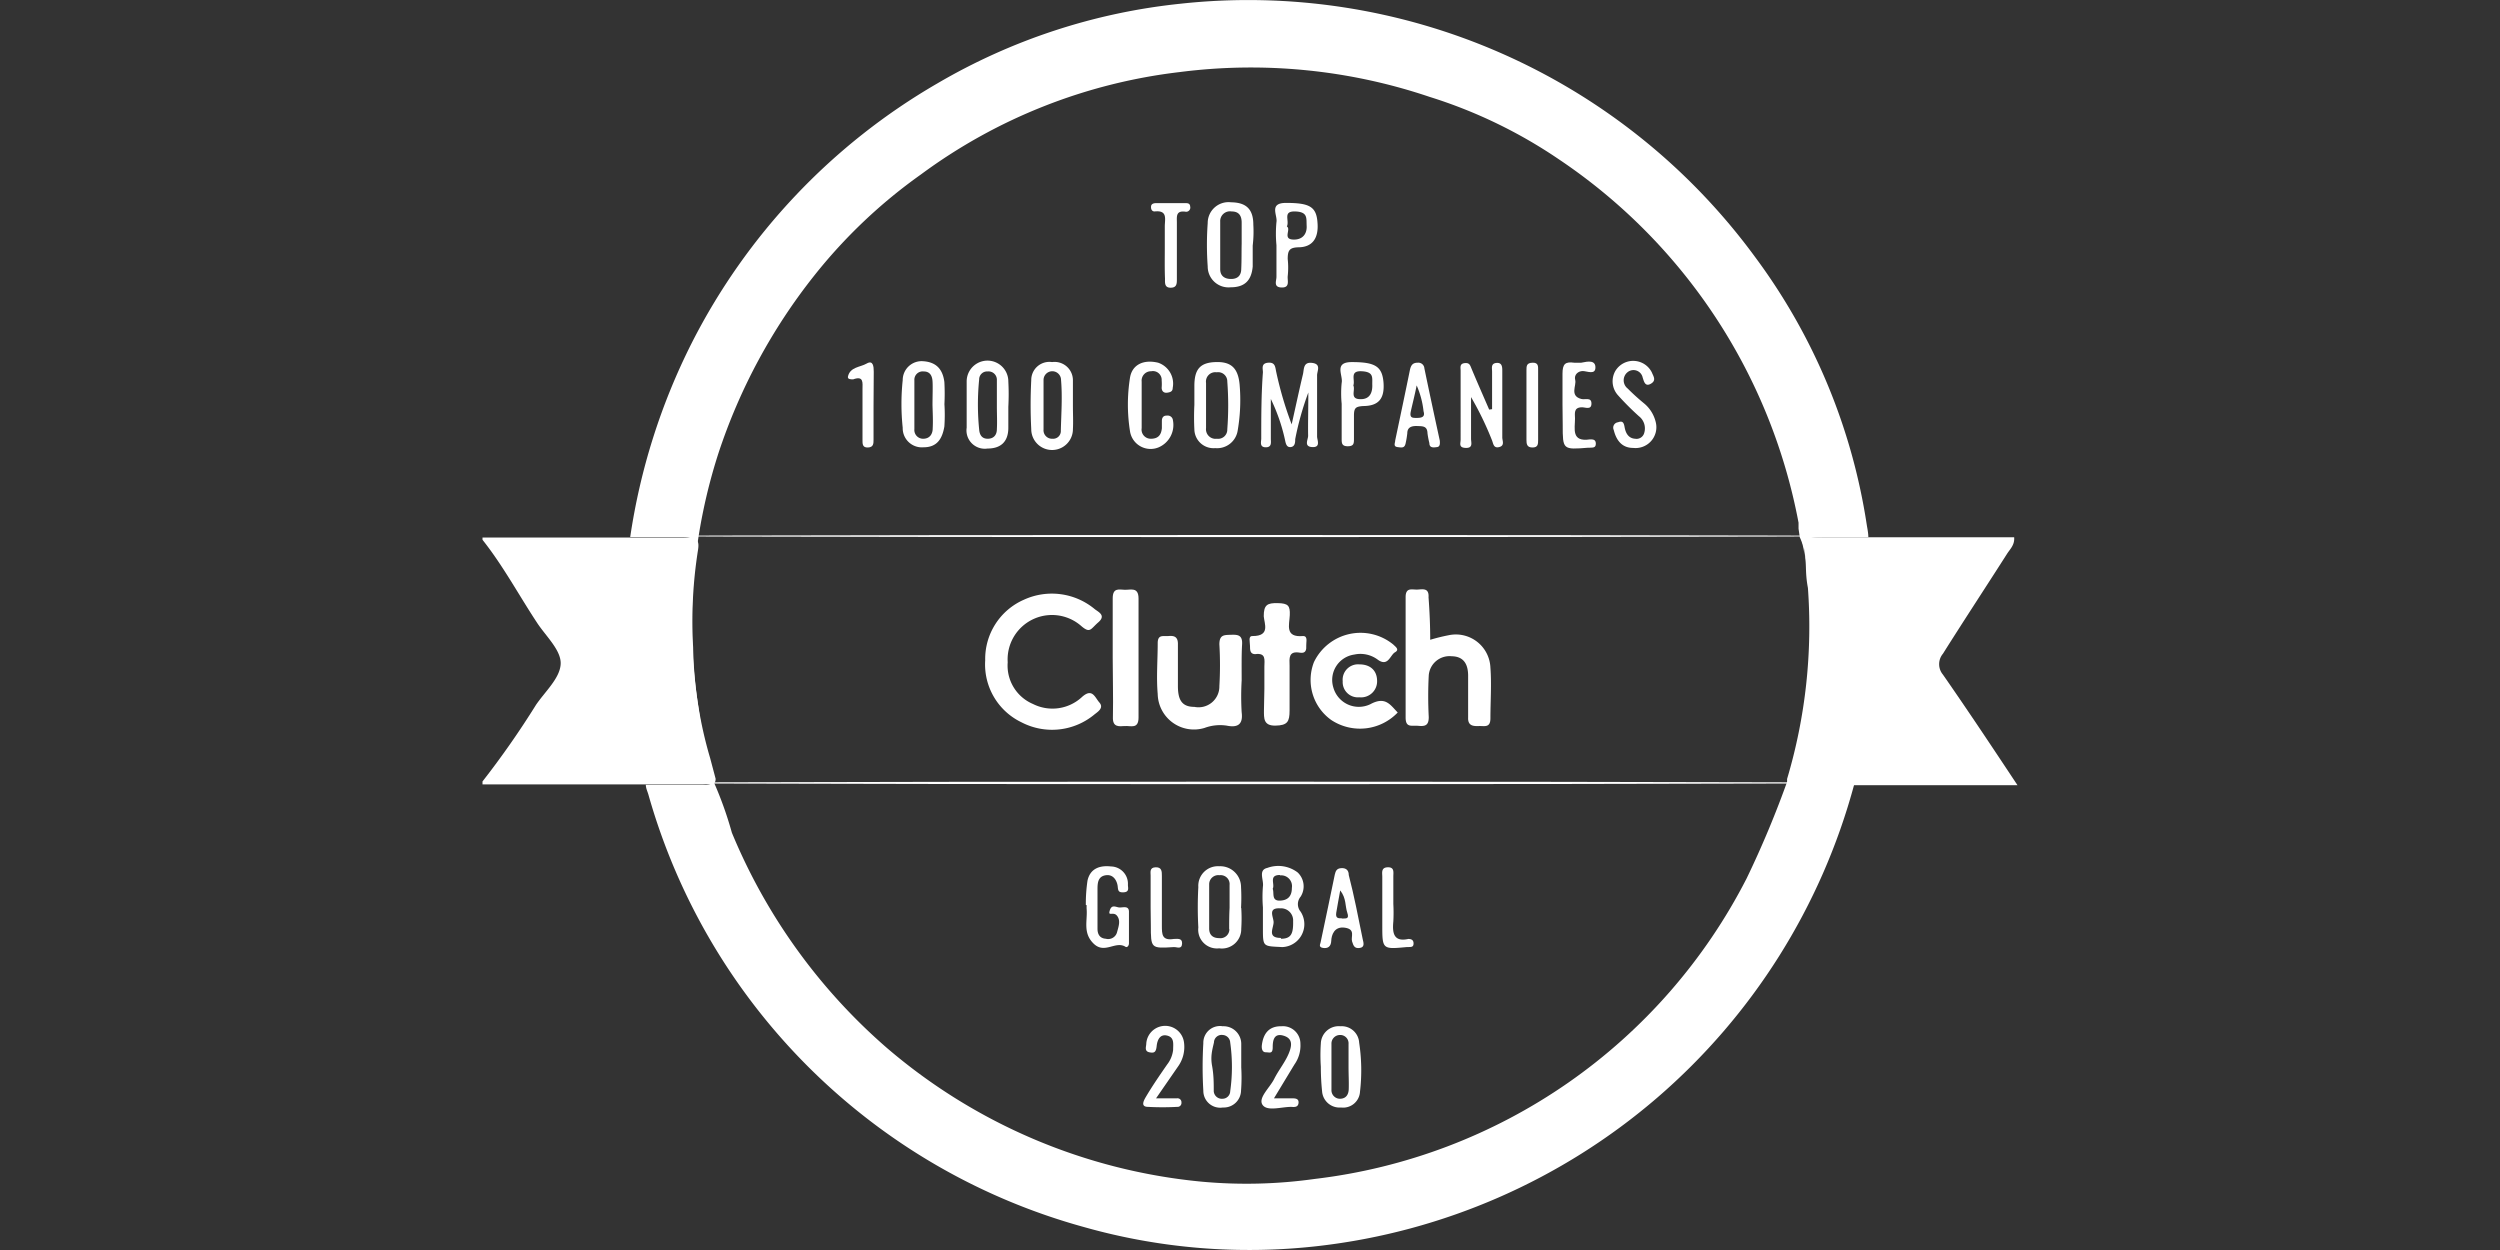 <?xml version="1.0" encoding="UTF-8"?> <svg xmlns="http://www.w3.org/2000/svg" id="logo" viewBox="0 0 120 60"><rect x="0" y="0" width="120" height="60" fill="#333333" stroke="none"/><defs><style>.cls-1{fill:#fff;}</style></defs><path class="cls-1" d="M31,37.67l2.69,0c.21,0,.48.09.51-.27a17.91,17.91,0,0,1,.93,2.57A27.67,27.67,0,0,0,42.57,50.3a27.14,27.14,0,0,0,15.11,6.42,23.44,23.44,0,0,0,5.42-.13A26.83,26.83,0,0,0,83.84,42.16a47.51,47.51,0,0,0,2-4.8c0,.36.26.3.48.3H89A30.2,30.2,0,0,1,63.27,59.81,29.1,29.1,0,0,1,52,58.89,30,30,0,0,1,31.14,38.2C31.09,38,31,37.85,31,37.67Z"></path><polygon class="cls-1" points="86.65 26.77 86.65 26.77 86.65 26.76 86.65 26.77"></polygon><path class="cls-1" d="M89.6,25.16a28.8,28.8,0,0,0-5.36-12.83A30.16,30.16,0,0,0,56.65.18,29,29,0,0,0,45,4a30.17,30.17,0,0,0-11.8,12.47,30.56,30.56,0,0,0-2.95,9.31c.84,0,1.67,0,2.51,0,.51,0,.62.15.54.63a21.22,21.22,0,0,0-.23,4.64,19.3,19.3,0,0,0,.82,5.33l-.24-1.55c-.07-.51-.15-1-.22-1.54a26.45,26.45,0,0,1,1.06-11.55,27.61,27.61,0,0,1,4.6-8.52,25,25,0,0,1,5.12-4.85A26,26,0,0,1,56.62,3.46a26.79,26.79,0,0,1,12,1.19,23.46,23.46,0,0,1,6.21,3A27,27,0,0,1,86.33,25.09c0,.09,0,.19,0,.29l.06.41a2.23,2.23,0,0,1,.22,1c0-1,0-1,1.07-1l2,0C89.68,25.57,89.63,25.36,89.6,25.16Z"></path><path class="cls-1" d="M34.06,36.93a.4.4,0,0,1,.12.45A.42.42,0,0,1,34.06,36.93Z"></path><path class="cls-1" d="M33.91,36.39a.41.41,0,0,1,.13.46A.45.45,0,0,1,33.91,36.39Z"></path><path class="cls-1" d="M93.26,32.38a.78.78,0,0,1,0-1c1-1.59,2.06-3.2,3.08-4.8.14-.22.37-.42.34-.79h-7l-2,0H86.43a2.89,2.89,0,0,1,.22,1h0c.06.37,0,.74.13,1.43a25.61,25.61,0,0,1-1,9.17c0,.36.26.3.48.3H96.84C95.6,35.82,94.45,34.09,93.26,32.38Z"></path><path class="cls-1" d="M47.29,31.69a3.1,3.1,0,0,1,1.85-2.9,3.22,3.22,0,0,1,3.41.45c.18.14.55.3.17.63s-.39.55-.83.17a2.13,2.13,0,0,0-3.52,1.75,2,2,0,0,0,1.21,2,2.08,2.08,0,0,0,2.34-.32c.51-.47.63,0,.85.25s-.05.43-.22.56a3.18,3.18,0,0,1-3.52.39A3.08,3.08,0,0,1,47.29,31.69Z"></path><path class="cls-1" d="M68.65,30.71a8.85,8.85,0,0,1,.89-.22,1.66,1.66,0,0,1,2,1.56c.06.8,0,1.62,0,2.43,0,.47-.29.36-.55.37s-.54,0-.52-.41q0-1,0-2c0-.49-.16-.93-.79-.94a1,1,0,0,0-1.1.92,19.44,19.44,0,0,0,0,2c0,.41-.18.45-.5.42s-.61.11-.61-.4c0-1.93,0-3.85,0-5.78,0-.48.31-.35.56-.36s.57-.1.54.37C68.62,29.35,68.65,30,68.65,30.71Z"></path><path class="cls-1" d="M59.6,32.66a13,13,0,0,0,0,1.53c.08.62-.23.74-.72.64a2.14,2.14,0,0,0-1.06.11,1.74,1.74,0,0,1-2.25-1.63c-.07-.8,0-1.62,0-2.44,0-.43.27-.32.51-.34s.47,0,.46.4c0,.67,0,1.35,0,2s.18,1,.79,1a1,1,0,0,0,1.2-1,17,17,0,0,0,0-2c0-.46.22-.45.55-.46s.57,0,.54.47S59.6,32.1,59.6,32.66Z"></path><path class="cls-1" d="M67.09,34.2a2.5,2.5,0,0,1-3.19.36,2.36,2.36,0,0,1-.83-2.78,2.48,2.48,0,0,1,3.81-.84c.11.11.31.24.08.37s-.33.71-.82.36A1.39,1.39,0,0,0,65,31.42,1.23,1.23,0,0,0,64,33a1.27,1.27,0,0,0,1.78.8C66.5,33.41,66.73,33.83,67.09,34.2Z"></path><path class="cls-1" d="M53.41,31.57c0-.95,0-1.9,0-2.85,0-.52.3-.42.58-.41s.66-.15.66.42c0,1.9,0,3.8,0,5.71,0,.57-.37.39-.66.41s-.59.06-.57-.43C53.44,33.47,53.41,32.52,53.41,31.57Z"></path><path class="cls-1" d="M60.69,33.07V32c0-.31.1-.68-.45-.6C60,31.39,60,31.2,60,31s-.1-.48.13-.47c.85,0,.56-.59.53-.95,0-.55.17-.64.67-.63s.6.12.58.58-.25,1.08.64,1c.24,0,.14.29.15.46s0,.39-.3.34c-.56-.1-.51.27-.5.63,0,.72,0,1.44,0,2.15,0,.53-.1.71-.68.72s-.55-.36-.55-.74Z"></path><path class="cls-1" d="M62.8,18.84a14.14,14.14,0,0,0-.63,2.24c0,.13,0,.36-.22.38s-.24-.22-.28-.39A8.8,8.8,0,0,0,61,19.15c0,.64,0,1.28,0,1.91,0,.16.06.41-.24.41s-.23-.24-.22-.4c0-1.07,0-2.13.08-3.2,0-.17-.1-.43.25-.46s.34.22.39.45A17.44,17.44,0,0,0,62,20.37c.18-.8.35-1.6.54-2.4.06-.24,0-.61.45-.55s.22.4.23.61c0,1,0,1.94,0,2.92,0,.17.19.53-.23.51s-.2-.36-.2-.54C62.78,20.3,62.8,19.67,62.8,18.84Z"></path><ellipse class="cls-1" cx="60" cy="37.58" rx="29.34" ry="0.06"></ellipse><ellipse class="cls-1" cx="60" cy="25.73" rx="29.33" ry="0.05"></ellipse><path class="cls-1" d="M71.62,19.64c0-.6,0-1.2,0-1.8,0-.17-.07-.4.22-.42s.27.25.27.44c0,1.05,0,2.09,0,3.14,0,.15.13.39-.15.46s-.28-.18-.35-.34a15.07,15.07,0,0,0-1-2.06c0,.66,0,1.31,0,2,0,.18.11.45-.25.44s-.25-.22-.25-.4V17.8c0-.15-.06-.34.19-.37s.27.12.34.28c.27.65.56,1.3.84,1.95Z"></path><path class="cls-1" d="M52.12,43.44a7.58,7.58,0,0,1,.08-1.17c.13-.59.6-.74,1.13-.68a.83.83,0,0,1,.81.88c0,.14.08.34-.19.36s-.28-.08-.3-.28-.16-.59-.56-.54-.41.39-.41.69c0,.63,0,1.26,0,1.88,0,.25.1.46.4.48a.44.44,0,0,0,.54-.32c.07-.26.18-.55,0-.78s-.45.06-.35-.26.31-.14.48-.14.43-.09.44.19c0,.51,0,1,0,1.53,0,.11-.08.21-.16.17-.48-.31-1,.36-1.53-.15s-.3-1.08-.34-1.65a1.33,1.33,0,0,1,0-.2Z"></path><path class="cls-1" d="M54.8,19.43c0,.37,0,.74,0,1.12a.44.44,0,0,0,.44.51c.36,0,.5-.19.53-.51,0-.11,0-.23,0-.35s.05-.26.24-.25a.25.25,0,0,1,.29.22,1.17,1.17,0,0,1-.68,1.3,1,1,0,0,1-1.38-.77,8.21,8.21,0,0,1,0-2.57c.1-.62.64-.89,1.35-.72a1.06,1.06,0,0,1,.7,1.21c0,.18-.13.21-.27.23s-.26-.06-.26-.24a2.16,2.16,0,0,0,0-.35.42.42,0,0,0-.5-.44.45.45,0,0,0-.46.5v1.11Z"></path><path class="cls-1" d="M78.39,21.5c-.51,0-.8-.33-.93-.86a.26.26,0,0,1,.2-.37c.22-.08.28,0,.32.23s.15.54.51.56a.38.38,0,0,0,.43-.27.74.74,0,0,0-.25-.81,13.06,13.06,0,0,1-1-1,1,1,0,0,1-.13-1.18,1,1,0,0,1,1.75.08c.07.18.23.38-.05.54s-.33-.12-.39-.29a.45.45,0,0,0-.72-.27.5.5,0,0,0,0,.79,10.13,10.13,0,0,0,.77.7,1.67,1.67,0,0,1,.58.93A1,1,0,0,1,78.39,21.5Z"></path><path class="cls-1" d="M75,19.41c0-.49,0-1,0-1.47s.13-.59.56-.53c.11,0,.24,0,.34,0s.66-.21.68.2-.4.2-.61.2-.43.17-.36.43-.28.76.29.91c.18.05.49-.1.49.22s-.29.18-.45.18c-.42,0-.34.3-.34.54,0,.49-.19,1.14.72,1,.14,0,.28,0,.28.21s-.16.18-.29.19h-.07c-1.23.1-1.23.1-1.23-1.09Z"></path><path class="cls-1" d="M55.49,52.72h1a.19.19,0,0,1,.22.2.19.19,0,0,1-.21.21,12.89,12.89,0,0,1-1.39,0c-.4,0-.19-.34-.09-.51.31-.52.64-1,1-1.52a1.4,1.4,0,0,0,.29-.7c0-.28.07-.6-.28-.69s-.48.21-.51.5-.11.35-.35.3-.16-.25-.15-.39a.91.91,0,0,1,1.81-.1,1.61,1.61,0,0,1-.29,1.18Z"></path><path class="cls-1" d="M61.15,52.72H62c.16,0,.35,0,.33.22s-.21.2-.35.19c-.48,0-1.16.23-1.38-.1s.35-.82.56-1.24.51-.78.69-1.2.2-.75-.25-.88-.51.23-.51.56-.15.24-.33.24-.21-.19-.19-.35c.07-.55.34-.91.94-.9a.84.84,0,0,1,.91.84,1.57,1.57,0,0,1-.29,1Z"></path><path class="cls-1" d="M55.91,11.92c0-.35,0-.7,0-1.05s.15-.79-.49-.72c-.13,0-.18-.11-.17-.24s.13-.16.25-.16h1.38c.12,0,.24,0,.25.17a.2.2,0,0,1-.24.24c-.46-.06-.4.25-.4.53,0,.9,0,1.8,0,2.7,0,.22,0,.42-.3.42s-.27-.24-.27-.43C55.9,12.89,55.91,12.4,55.91,11.92Z"></path><path class="cls-1" d="M41.93,19.51V21.1c0,.19,0,.37-.27.38s-.26-.18-.26-.37c0-.81,0-1.62,0-2.43,0-.3.07-.66-.45-.47-.11,0-.27,0-.25-.13.1-.47.59-.45.9-.63s.34.14.34.39Z"></path><path class="cls-1" d="M66.88,43.39a7.85,7.85,0,0,1,0,.84c-.05.53,0,1,.72.84.17,0,.26.07.25.24s-.15.14-.26.15h-.07c-1.17.11-1.17.11-1.17-1.07v-2.3c0-.19-.07-.45.26-.46s.27.24.27.44C66.88,42.51,66.88,43,66.88,43.39Z"></path><path class="cls-1" d="M55.23,43.57c0-.52,0-1,0-1.54,0-.17-.06-.39.24-.4s.3.2.3.42c0,.79,0,1.58,0,2.37,0,.43,0,.74.57.65.16,0,.42-.06.4.23s-.25.15-.4.16c-1.1.07-1.1.07-1.1-1.06Z"></path><path class="cls-1" d="M73.83,19.52v1.59c0,.2,0,.37-.27.37s-.29-.17-.29-.37V17.78c0-.21,0-.36.29-.37s.27.18.27.37Z"></path><path class="cls-1" d="M65.25,31.89c.53,0,.84.3.85.77a.77.77,0,0,1-.85.81.73.73,0,0,1-.8-.77A.74.74,0,0,1,65.25,31.89Z"></path><path class="cls-1" d="M60.16,10.79c0-.77-.36-1.07-1.07-1.08a1,1,0,0,0-1.12,1,14.44,14.44,0,0,0,0,2.08,1,1,0,0,0,1.1,1c.66,0,1-.31,1.06-1,0-.34,0-.69,0-1h0C60.17,11.44,60.18,11.12,60.16,10.79Zm-.58,2.11c0,.29-.14.48-.46.49s-.55-.13-.55-.47c0-.76,0-1.52,0-2.28a.47.47,0,0,1,.55-.49c.36,0,.48.22.48.54v1h0C59.59,12.12,59.6,12.51,59.58,12.9Z"></path><path class="cls-1" d="M59.5,18.44c-.08-.8-.43-1.09-1.17-1.06s-1,.36-1,1.15c0,.3,0,.6,0,.9h0a11.78,11.78,0,0,0,0,1.19.92.92,0,0,0,1,.89,1,1,0,0,0,1.08-.85A8.69,8.69,0,0,0,59.5,18.44Zm-.59,2.17a.44.44,0,0,1-.5.45.46.46,0,0,1-.52-.51V19.38h0c0-.35,0-.7,0-1a.45.45,0,0,1,.51-.51.44.44,0,0,1,.51.44A15.23,15.23,0,0,1,58.91,20.61Z"></path><path class="cls-1" d="M48.4,18.31a1,1,0,0,0-2,0q0,1.11,0,2.22a.88.88,0,0,0,1,1c.61,0,1-.3,1-1,0-.35,0-.7,0-1A11.59,11.59,0,0,0,48.4,18.31Zm-.55,2.29c0,.24-.12.45-.42.46s-.41-.19-.43-.44a12.13,12.13,0,0,1,0-2.41.38.38,0,0,1,.41-.38.4.4,0,0,1,.44.42c0,.42,0,.83,0,1.25S47.87,20.23,47.85,20.6Z"></path><path class="cls-1" d="M51.5,19.49h0c0-.41,0-.83,0-1.24a.88.88,0,0,0-1-.87.87.87,0,0,0-1,.87,23,23,0,0,0,0,2.35,1,1,0,0,0,2,0C51.52,20.23,51.5,19.86,51.5,19.49Zm-.58,1.18a.37.37,0,0,1-.4.39.41.41,0,0,1-.43-.45c0-.2,0-.39,0-.59V18.83c0-.19,0-.39,0-.59a.42.42,0,0,1,.84,0C51,19.05,50.94,19.86,50.92,20.67Z"></path><path class="cls-1" d="M62.43,43.76a.56.56,0,0,1,0-.72.92.92,0,0,0-.14-1.16,1.53,1.53,0,0,0-1.46-.22c-.45.1-.16.58-.21.89a6.28,6.28,0,0,0,0,1v1c0,.92,0,.86.93.91A1.1,1.1,0,0,0,62.43,43.76Zm-1-1.74a.52.52,0,0,1,.58.6c0,.37-.17.6-.58.61s-.26-.36-.34-.57C61.21,42.44,60.88,42,61.44,42Zm.05,3c-.71,0-.31-.52-.35-.8s-.25-.65.32-.62a.58.58,0,0,1,.62.61C62.08,44.78,62,45.06,61.49,45.06Z"></path><path class="cls-1" d="M45.33,19.45a10.28,10.28,0,0,0,0-1.11c-.07-.56-.34-.95-1-1a.91.91,0,0,0-1,.91,10.86,10.86,0,0,0,0,2.28.92.92,0,0,0,1,.94c.65,0,.9-.41,1-1a8.21,8.21,0,0,0,0-1.11Zm-.56,1.11c0,.27-.14.5-.46.5a.42.42,0,0,1-.42-.46c0-.79,0-1.57,0-2.35a.4.4,0,0,1,.45-.42c.3,0,.4.21.42.45s0,.78,0,1.17h0C44.77,19.82,44.79,20.19,44.77,20.56Z"></path><path class="cls-1" d="M59.57,43.58a9,9,0,0,0,0-1,1,1,0,0,0-1.05-1,.94.94,0,0,0-1,1,18,18,0,0,0,0,1.94.9.9,0,0,0,1,1,.93.93,0,0,0,1.06-.94,7.81,7.81,0,0,0,0-1Zm-.56,1a.43.43,0,0,1-.49.45c-.31,0-.48-.16-.48-.46V42.46a.44.44,0,0,1,.5-.45.43.43,0,0,1,.48.47c0,.36,0,.73,0,1.1h0C59,43.93,59,44.27,59,44.62Z"></path><path class="cls-1" d="M65.24,50.05a.84.84,0,0,0-.9-.79.86.86,0,0,0-.94.83,8.22,8.22,0,0,0,0,1.11h0a11.37,11.37,0,0,0,.06,1.18.84.84,0,0,0,.91.78.81.81,0,0,0,.91-.76A8.81,8.81,0,0,0,65.24,50.05Zm-.5,2.2c0,.25-.1.47-.39.49a.41.41,0,0,1-.44-.43c0-.74,0-1.48,0-2.21a.41.41,0,0,1,.39-.42.4.4,0,0,1,.43.43c0,.37,0,.74,0,1.11S64.75,51.91,64.74,52.25Z"></path><path class="cls-1" d="M66.41,18.38c-.06-.79-.39-1-1.52-1-.89,0-.41.64-.49,1a5.15,5.15,0,0,0,0,1v1.68c0,.2,0,.36.29.36s.3-.13.3-.35,0-.74,0-1.12.09-.43.43-.46C66.18,19.49,66.46,19.13,66.41,18.38Zm-1.11.78c-.53,0-.23-.43-.34-.66.1-.26-.2-.71.4-.68s.5.31.51.66S65.76,19.17,65.3,19.16Z"></path><path class="cls-1" d="M69.11,21.15c-.25-1.15-.5-2.31-.74-3.47a.29.29,0,0,0-.32-.27c-.24,0-.32.12-.37.33-.23,1.13-.47,2.26-.71,3.4,0,.12-.11.29.11.32s.34.05.39-.18.06-.32.08-.48c0-.31.23-.36.49-.35s.47,0,.48.35a3.89,3.89,0,0,0,.09.47c0,.25.22.21.37.19S69.12,21.28,69.11,21.15ZM68,20.06c-.21,0-.35,0-.28-.32S67.9,19,68,18.5a4.18,4.18,0,0,1,.33,1.24C68.41,20,68.27,20.06,68,20.06Z"></path><path class="cls-1" d="M65.41,45.08C65.19,44,65,43,64.74,42c0-.22-.12-.34-.35-.33s-.28.14-.32.31c-.22,1.06-.44,2.13-.68,3.25,0,.06-.13.23.11.27s.39-.07.4-.34.14-.71.66-.63.27.43.34.66.13.35.38.31S65.44,45.22,65.41,45.08Zm-1-1c-.18,0-.31,0-.27-.27s.12-.66.19-1.07c.3.38.23.75.34,1.07S64.6,44.08,64.42,44.09Z"></path><path class="cls-1" d="M59.58,51.24h0c0-.37,0-.74,0-1.11a.85.85,0,0,0-.89-.87.8.8,0,0,0-.93.81,19.44,19.44,0,0,0,0,2.29.81.81,0,0,0,.94.8.83.83,0,0,0,.87-.81A8.21,8.21,0,0,0,59.58,51.24Zm-.53,1.14a.37.37,0,0,1-.36.36.39.39,0,0,1-.43-.36c0-.39,0-.78-.08-1.22s0-.74.09-1.12a.37.37,0,0,1,.43-.36.38.38,0,0,1,.35.36A8.34,8.34,0,0,1,59.05,52.38Z"></path><path class="cls-1" d="M63.24,10.69c-.05-.77-.38-.95-1.51-.95-.84,0-.4.59-.46.92a5.87,5.87,0,0,0,0,1.11c0,.51,0,1,0,1.52,0,.19-.16.5.25.51s.27-.33.29-.54a3.84,3.84,0,0,0,0-.83c0-.42.09-.55.53-.56C63,11.86,63.3,11.43,63.24,10.69Zm-1.13.81c-.58,0-.12-.49-.34-.63.14-.28-.22-.74.4-.72s.53.33.55.69S62.55,11.5,62.11,11.5Z"></path><path class="cls-1" d="M34.35,37.38h0c0,.36-.3.27-.51.27-.89,0-2,0-2.86,0l-7.82,0v-.14a42.5,42.5,0,0,0,2.57-3.68c.43-.63,1.12-1.25,1.18-1.92s-.69-1.35-1.12-2c-.88-1.33-1.63-2.74-2.63-4V25.8l7.12,0c.84,0,1.85,0,2.68,0,.52,0,.62.15.54.63a21.86,21.86,0,0,0-.23,4.64,20.08,20.08,0,0,0,.82,5.33h0"></path></svg> 